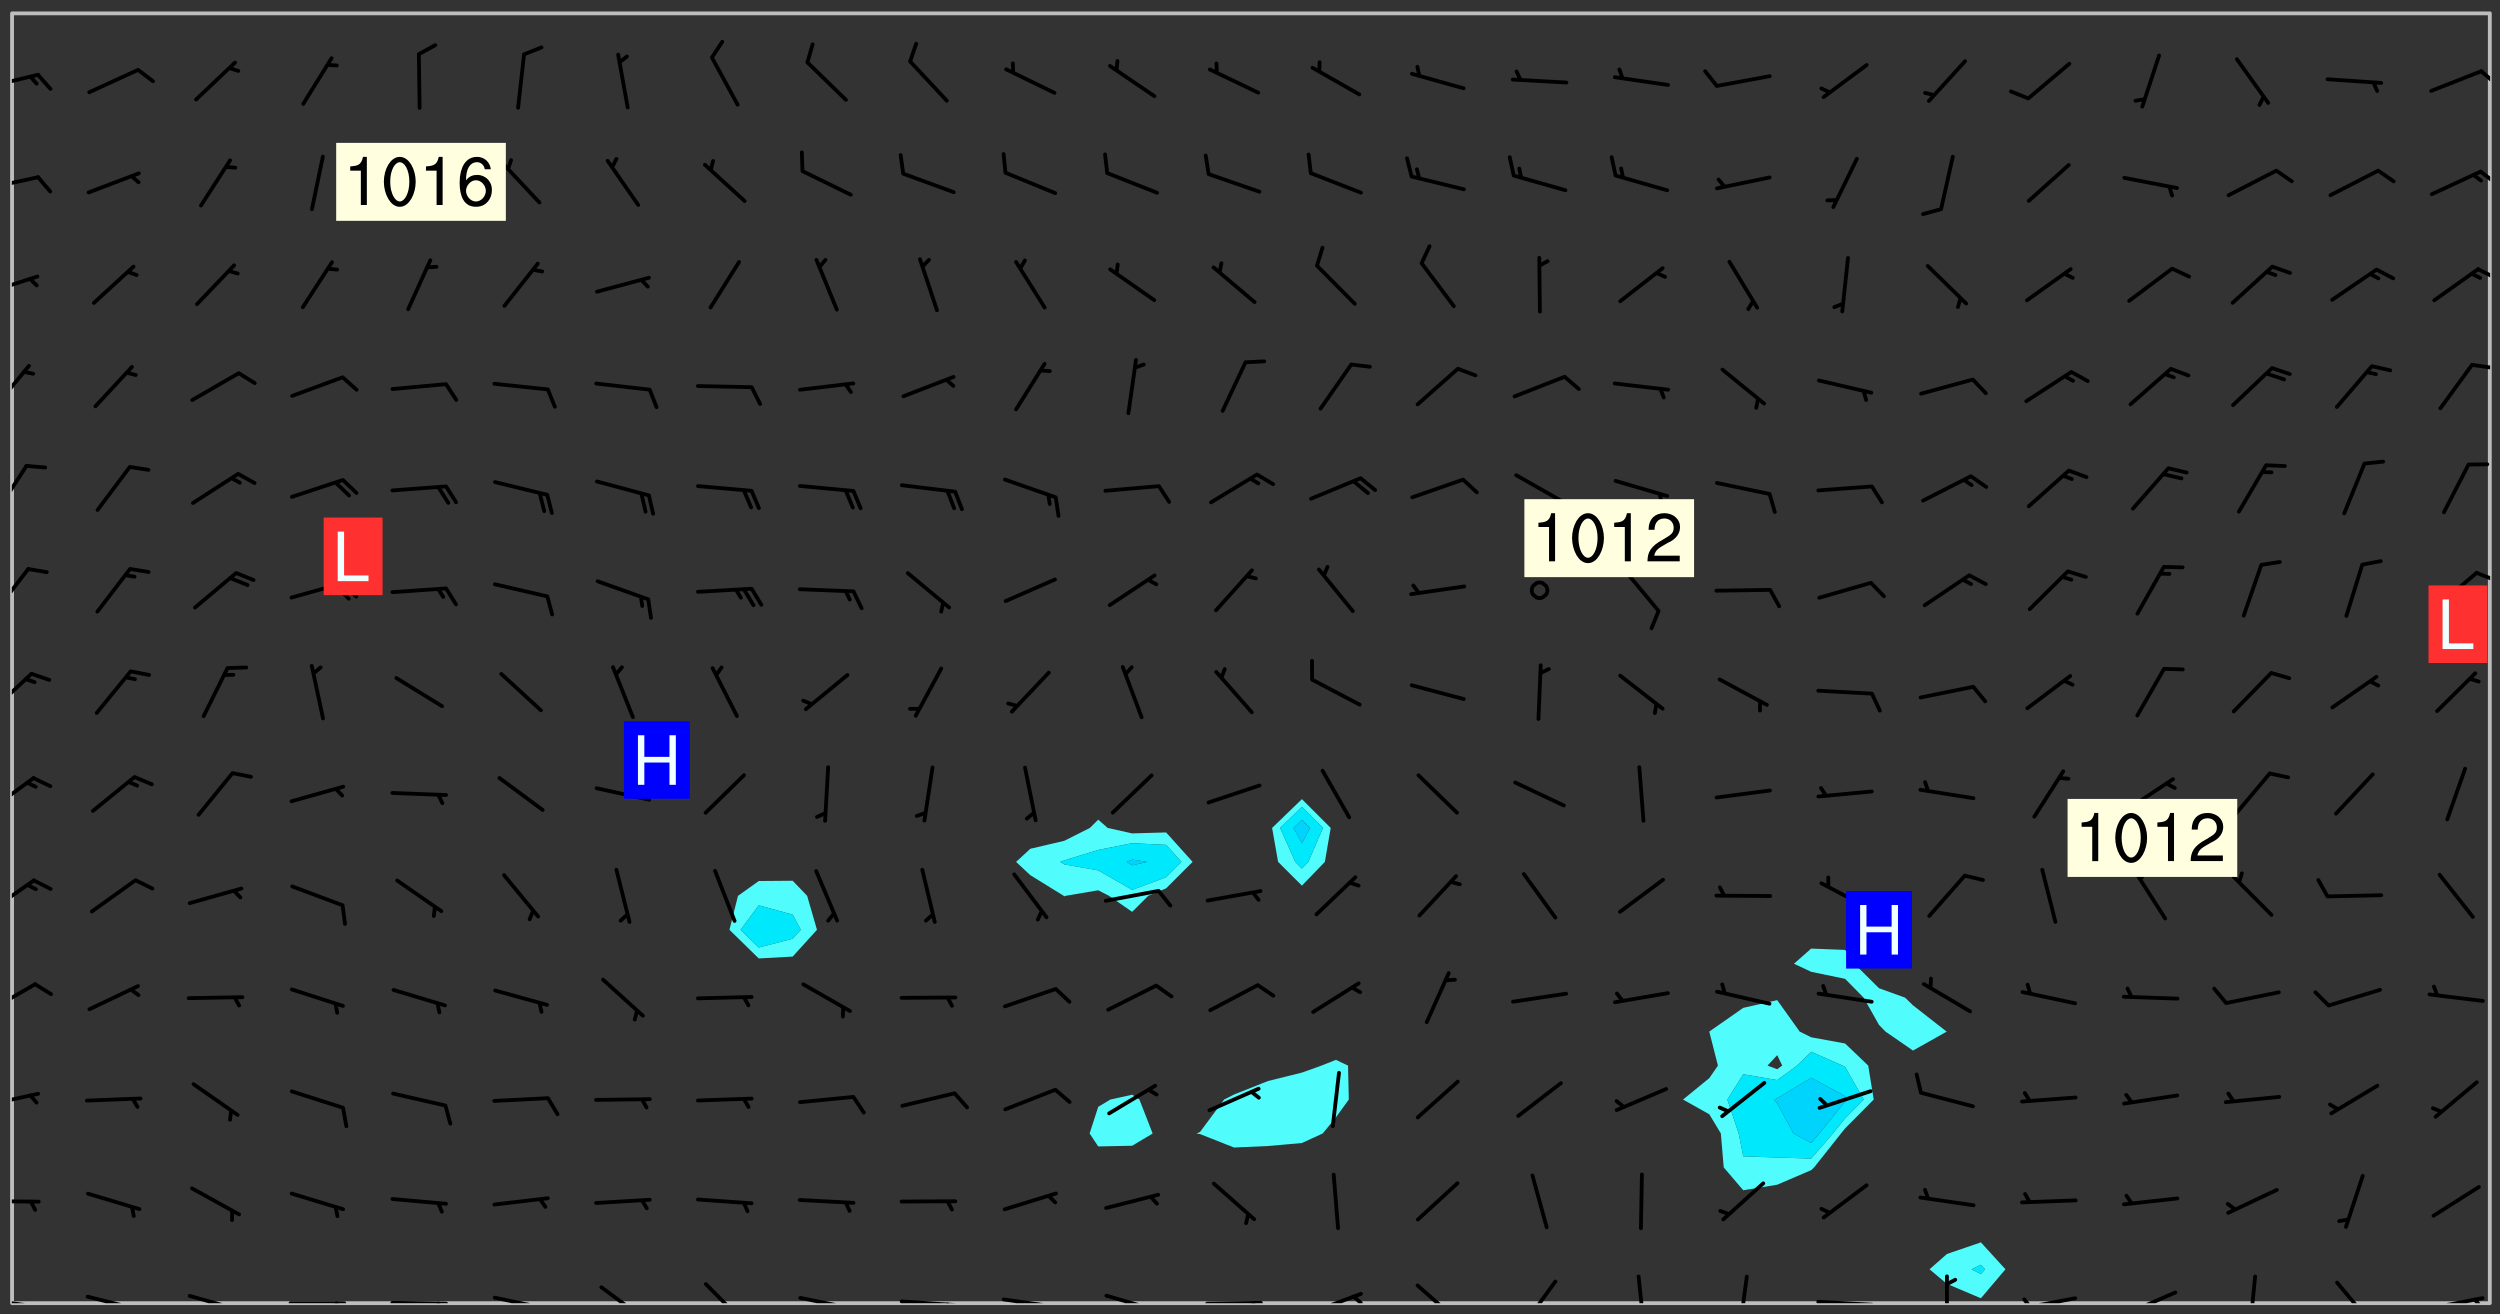 <svg xmlns="http://www.w3.org/2000/svg" role="img" xmlns:xlink="http://www.w3.org/1999/xlink" viewBox="142.45 309.95 326.84 171.84"><rect x="142.45" y="309.95" width="326.84" height="171.84" fill="#333333" stroke="none"/><defs><clipPath id="a"><path d="M144 311.672h1v168.656h-1zm0 0"/></clipPath><clipPath id="b"><path d="M144 311.672h324v168.656H144zm0 0"/></clipPath><clipPath id="c"><path d="M467 311.672h1v168.656h-1zm0 0"/></clipPath><clipPath id="d"><path d="M144 479h4v1.328h-4zm0 0"/></clipPath><clipPath id="e"><path d="M146 480h2v.328h-2zm0 0"/></clipPath><clipPath id="f"><path d="M153 479h8v1.328h-8zm0 0"/></clipPath><clipPath id="g"><path d="M159 480h2v.328h-2zm0 0"/></clipPath><clipPath id="h"><path d="M167 479h8v1.328h-8zm0 0"/></clipPath><clipPath id="i"><path d="M172 480h2v.328h-2zm0 0"/></clipPath><clipPath id="j"><path d="M180 480h8v.328h-8zm0 0"/></clipPath><clipPath id="k"><path d="M186 480h2v.328h-2zm0 0"/></clipPath><clipPath id="l"><path d="M193 480h9v.328h-9zm0 0"/></clipPath><clipPath id="m"><path d="M199 480h2v.328h-2zm0 0"/></clipPath><clipPath id="n"><path d="M206 479h9v1.328h-9zm0 0"/></clipPath><clipPath id="o"><path d="M212 480h2v.328h-2zm0 0"/></clipPath><clipPath id="p"><path d="M220 477h7v3.328h-7zm0 0"/></clipPath><clipPath id="q"><path d="M234 477h6v3.328h-6zm0 0"/></clipPath><clipPath id="r"><path d="M246 479h9v1.328h-9zm0 0"/></clipPath><clipPath id="s"><path d="M252 480h2v.328h-2zm0 0"/></clipPath><clipPath id="t"><path d="M260 479h8v1.328h-8zm0 0"/></clipPath><clipPath id="u"><path d="M266 480h2v.328h-2zm0 0"/></clipPath><clipPath id="v"><path d="M273 479h8v1.328h-8zm0 0"/></clipPath><clipPath id="w"><path d="M279 480h2v.328h-2zm0 0"/></clipPath><clipPath id="x"><path d="M286 479h9v1.328h-9zm0 0"/></clipPath><clipPath id="y"><path d="M292 480h2v.328h-2zm0 0"/></clipPath><clipPath id="z"><path d="M300 480h8v.328h-8zm0 0"/></clipPath><clipPath id="A"><path d="M306 480h2v.328h-2zm0 0"/></clipPath><clipPath id="B"><path d="M313 478h8v2.328h-8zm0 0"/></clipPath><clipPath id="C"><path d="M319 479h2v1.328h-2zm0 0"/></clipPath><clipPath id="D"><path d="M327 477h7v3.328h-7zm0 0"/></clipPath><clipPath id="E"><path d="M341 477h6v3.328h-6zm0 0"/></clipPath><clipPath id="F"><path d="M356 476h2v4.328h-2zm0 0"/></clipPath><clipPath id="G"><path d="M369 476h3v4.328h-3zm0 0"/></clipPath><clipPath id="H"><path d="M379 479h9v1.328h-9zm0 0"/></clipPath><clipPath id="I"><path d="M396 476h2v4.328h-2zm0 0"/></clipPath><clipPath id="J"><path d="M406 479h9v1.328h-9zm0 0"/></clipPath><clipPath id="K"><path d="M406 479h3v1.328h-3zm0 0"/></clipPath><clipPath id="L"><path d="M420 478h8v2.328h-8zm0 0"/></clipPath><clipPath id="M"><path d="M436 476h2v4.328h-2zm0 0"/></clipPath><clipPath id="N"><path d="M447 477h6v3.328h-6zm0 0"/></clipPath><clipPath id="O"><path d="M459 479h9v1.328h-9zm0 0"/></clipPath><clipPath id="P"><path d="M465 479h3v1.328h-3zm0 0"/></clipPath><clipPath id="Q"><path d="M144 466h4v2h-4zm0 0"/></clipPath><clipPath id="R"><path d="M144 452h4v3h-4zm0 0"/></clipPath><clipPath id="S"><path d="M144 438h4v5h-4zm0 0"/></clipPath><clipPath id="T"><path d="M144 424h4v6h-4zm0 0"/></clipPath><clipPath id="U"><path d="M144 411h4v6h-4zm0 0"/></clipPath><clipPath id="V"><path d="M144 397h3v7h-3zm0 0"/></clipPath><clipPath id="W"><path d="M144 384h3v7h-3zm0 0"/></clipPath><clipPath id="X"><path d="M465 384h3v2h-3zm0 0"/></clipPath><clipPath id="Y"><path d="M144 370h3v8h-3zm0 0"/></clipPath><clipPath id="Z"><path d="M144 357h3v7h-3zm0 0"/></clipPath><clipPath id="aa"><path d="M465 357h3v2h-3zm0 0"/></clipPath><clipPath id="ab"><path d="M144 345h4v4h-4zm0 0"/></clipPath><clipPath id="ac"><path d="M466 344h2v3h-2zm0 0"/></clipPath><clipPath id="ad"><path d="M144 332h4v3h-4zm0 0"/></clipPath><clipPath id="ae"><path d="M466 332h2v3h-2zm0 0"/></clipPath><clipPath id="af"><path d="M144 319h4v3h-4zm0 0"/></clipPath><clipPath id="ag"><path d="M466 319h2v3h-2zm0 0"/></clipPath><g id="ah" clip-path="url(#clip1)"><path fill="#fff" fill-opacity="0" fill-rule="evenodd" d="M0 0h1000v1000H0zm0 0"/><path fill="#d3d3d3" fill-opacity="0" fill-rule="evenodd" d="M162.152 355.867l-.234.293.059.234.117.172.176.234.293.348.113.059.117-.172.059-.234.176-.176.465-.176h.699l.234.293.289.816.059.176.176.23.352.234.699.699.172.176.234.348.234.41.289.582.41.465.23.234.234.176.117.23.176.293.172 1.164v.234l.059.289.059.117.117.117.348.41.117.172.176.176.176.234.117.172.172.352.059.234.234.406.234-.059-.176.176-.059.93h-.582l-.234-.113-.348.113-.117.117-.059.293-.059.176-.117.172-.465.293-.059.234-.059.113v.645l.059.172v.41l.059.059v.406l.059.406.117.176.059.059.23.641-.059.293v.699l-.059.582v.234l-.059.23-.055.352v1.922l.055.117h.426l-.367.117-.023.352.891 1.168 1.742.539 1.34.359v.539l.09.809.535.715 1.52.27.891-.086.09 1.164.535.18 1.16-.18 2.055-.984 1.16-.363 1.879-.176 1.695-.18-.18.719-1.516.086-1.25.09-.805.27-1.074.809.27.719.535.898-.18.625-.266.809.266 1.078.625.898.805.18 1.25-.18-.266.723.098.504.055.293v.172l.059.293v.406l.176.117.352.117h.406l.293-.176.113-.117.059-.117.117-.23.059-.176.352-.465.23-.176.176-.059.176.059.059.176.117.988.055.469.059.172.117.234.176.059.816.059h.289l.117.234.059.406.059.352v1.105l.117.293.117.348.289.699.176.352.582.754.352.176.172.059.469.234.641.465.348.234.293.176.293.055.23.062.816.348.293.176.113.172.352.352.117.176.523.641v.289l.059.352v.348l.059.352.059.289.117.059.172.059h.176l.582.234.176.117.176.289.176.234.113.234.293.23.117.117v.41l.059.055.289.234.234.117.059.117.117.172.059.117.23.234.059.176.234.059.117.059-.117.113-.059.117v.117l-.117.293-.117.289v.582l.176.117.117.059.059.117.117.117.113.059.176.348.059.352.059.406v.176l-.059.176-.117.699v.172l.117.176.293.293h.406l.176.117.117.172.117.293v.234h-.527l-.23-.234h-.234l-.176.059-.059.699.059.348.117.176.176.41.117.23.289.469.176.055h.523l.234.059.758.641.059.293v.234l.059.059.23.348v.352l-.117.172v.293l.293.289.293.176.172.059.293.176.293.117.582.406.289.234.293.176.219.16.016.012.23.176.641.523.176.234.117.176.176.176.113.172v.641l.117.176.469.117.582.117.234.059.23.113.293.117.113.059.586.352.289.172.176.062.176.055.176.059.699.352.289.176.234.055.289.176.234.117.641.406.293.117.172.059.234.059.41.059.23.059.234.117.059.172-.41.176.469.059.059.293.113.234.176.055.234.059.176.059.406.117.641.234.117.172.059.234v.176l-.059.117-.059.406.234.234.117.059.348.117.641.23.176.117.289.117.176.176.234.465.582 1.105.176.176.348.176.176.117.352.117 1.047.523.234.059.465.113.293.059.465.176.758.582.234.234.348.465.176.176.289.234.816.699.293.176.289.289.293.176.293.289.695.641.176.176.293.234.289.234.469.289.641.582.348.234.234.293.348.348.352.465.934.992.348.406.117.176.234.059.113.117.645.176.23.113.234.059.293.176.23.117.934.699.406.406.234.176.406.176.234.117.816.348.348.234.234.117.293.289.23.117.758.352.352.172.23.059.293.117.234.059.871.176h.816l.469.23.172.059.875.699.465.117.293.059.176.059.23.059.469.059.348.059.352.059.406.059h.293l.172.059v.23l.176.176h.293l.348.059.352.059.699.117h.641l.465-.234.293-.176.172-.117.41-.172.289-.176.934-.465.469-.293.523-.293.465-.172.465-.176 1.051-.465.289-.117.41-.117.289-.117.527-.176 1.516-.699.582-.348.289-.059.293-.059.348-.117.875-.23.352-.117h.113l.234-.059.875-.234.234-.059h.812l.352-.059.816-.117.172-.059.352-.055.293-.059.23-.059.816-.176.176-.059h.348l.234-.059.465-.117.758-.172.234-.059h.348l.41-.117.289-.059 1.285-.059h.289l.41-.059.23-.059h.176l.875-.117h.406l.41-.117h.348l.352-.113.871-.059h1.75l1.047.289.41.117.289.117.352.117.289.117 1.051.172.289.059h.293l.293.059.172.059.41.059.172.059.117.059h.117l.117.059.352.059h.113l.41.066 1.922.395 1.926.395 1.52.449 1.695.719 2.145.805 1.605-.719 1.43-.805 1.16-1.078 1.25-.449 3.035-.719 1.875-.359 2.145-1.348 2.234-1.254 2.5-1.258 1.695-.449 1.785-.18 1.16-.27.625.539 1.34-.27.715-.988.984-1.344.445-.18.805-.359 1.875-.539 1.785-.449 1.25-.27 1.16-.09 1.699-.09 1.961-.27 1.25-.09h.539l.625-.09h.891l2.145-.18 2.41-.18 2.59-.09 1.695.18 1.609.09 1.43.359 1.16.719 1.875.988 1.16 1.527.266.715.629.09.355.898.535.539.535 1.527 1.074.359h.535l-.805.535.09 1.707.715 2.695.891.805.895.988.715 1.258 1.785.539 1.52-.18.355 1.344 1.609-.805.98-.539.27.27.316-.215.219-.145.801.449.449-.359h.355l.535-.27.539-.719.535-.27.625-.988 1.16.449.84.371 1.395.617 1.695-.18h1.605l1.785.09.18-1.707.535-1.344.805.27.492.848.402.406-.09.539v.359l.715.449.711-.27h1.43l.359.988.445 1.258.715 1.344 1.25.629 1.695.629.715-.18.18-.539.98-.09.449.359.086 1.258-.266.629-.535.18v.539l.715.984.266.539.984.988.801 1.078-.266.359-.09.898-.625 2.332-.355 2.066-.09 1.793-.18.719-.09.539v1.438l-.98 1.883-.359 1.707-.535.898-.805 1.168-.266.539 2.055 1.254.086.359-.355.539-.09-.18v.809l.09 1.438-.445.715-1.074.094-.266.715.535.898.805.719 1.16.809 1.34.27.445.359-.355.449-1.789-.09-1.25-.449-.715-.719-.625-.09-.176 3.59-.188 1.309h89.359V311.703h-55.27v49.082l.762.125 3.289.543 2.023 2.836v2.754l2.352.332 2.348.332h4.051l-1.379 4.16-2.023.707-2.023.703-.543.344-2.594 1.617-.188.117-2.023-2.078-.73-2.742-2.672-2.078-1.375-3.5-.066-.082-1.957-2.672 2.75-1.418v-49.082H294.422v91.414l.117.031.133.012.074.074.105.047.09.059.086.059.09.059.297.297.059.09.031.117.027.117.016.137-.031.117-.059.09-.059.086-.043.105-.047.102-.027.121v.145l.176.27.148.148.074.086.074.074.043.105.062.09.059.086.043.105.059.09.047.102.043.105.059.086.117.18.074.074.062.086.059.09.043.105.059.09.059.086.062.09.059.09.043.102.117.18.074.074.059.086.074.074.09.059.105.047h.148l.133-.016.133.016.102-.047.074-.074.047-.102-.016-.133v-.148l-.047-.105-.027-.117-.047-.102-.027-.121-.043-.102-.062-.09-.043-.102-.043-.105-.031-.117-.016-.133-.012-.137.086-.059.059-.086.121-.031.043.105.016.133v.117l.059.102.059.09.09.059.148.148.059.09.043.105-.012.102.086.059.105.047.086.059.09.059.074.074-.117.027-.105.047-.086.059-.074.074-.059.09-.062.086-.027.121-.047.102-.043.105-.031.117-.012.133-.016.133v.148l.027.117.047.105.043.102.059.09.074.074.09.059.074.074.09.059.059.09.043.105.047.102.117.031.133.016h.148l.117-.031.105.043.043.105.047.102.027.121L299.5 410l.027.117.031.121.027.117.105.043.102.047.133-.016.148.148.062.086.074.074.07.074.09.062.105.043.102.043.117.031.137.016.117-.031.074-.074.027-.117-.012-.133-.031-.121-.027-.117.043-.105h.117l.09.062.117.027h.148l.133.016h.148l.133.016.133-.016h.148l.133-.016.133-.012.137.012.117-.027.133-.016.191-.059-.059.176-.016.133-.027.121-.016.133-.059.086-.133.016-.105.047-.105.043-.117.031-.117.027-.266.031h-.148l-.133.016-.074.074.059.086.148.148.117.18.074.07.09.062.09.059.086.059.09.059.102.043.105.062.105.043.086.059.105.047.102.043.18.117.059.09-.043.102-.047.105.016.133.223.223.059.09.043.102.031.121.043.102.016.133.031.117.012.137.031.117.148.148.102.043.105.043.117.031.133.016.137.016h.117l.117-.031.09-.059.043-.105.047-.102.043-.105.031-.117.012-.133v-.148l-.012-.133-.016-.133-.031-.117-.043-.105-.047-.105-.043-.102-.043-.105-.016-.133.016-.133.027-.117.031-.117.027-.121.047-.102.09-.059.086-.062.074-.074.09-.059.223-.223.059-.086.074-.074.117-.18.059-.086v-.148l-.074-.074-.102-.047-.105-.043-.102-.043-.059-.09-.047-.105-.027-.117.09-.059.117-.031.102-.043.18-.117.148-.148.012-.133-.012-.105-.09-.059-.133.016h-.148l-.133.016-.133-.016-.121-.031-.086-.059-.074-.074-.059-.09-.062-.086-.117-.18-.059-.086.031-.121.086-.059.121-.031.059-.086v-.121l-.031-.117-.059-.09-.059-.086-.047-.105-.027-.117-.016-.133.059-.09.074-.074.09-.059.117-.18.074-.074.059-.086.148-.148.121-.031.133-.016.133.016.074.074.043.105.016.133-.031.117-.117.031-.133.012-.148.148-.043.105-.047.102-.027.121-.031.117v.148l.031.117.043.105.059.09.074.07.074.074.117.031.121.027.117-.027.133-.016h.117l.09.059.074.074.047.105.059.086.102.047.133.016.105.043.086.059-.012.105-.074.074-.18.117-.059.09-.09.059-.07.074-.074.074-.062.09-.027.117-.016.133.016.133-.016.133v.148l.016.133.027.117.031.121.074.074.09.059.086.059.09.059.117.031v.086l-.102.047-.09.059-.266.031-.117.027h-.148l-.105.043-.102.047-.059.09-.062.234-.012.133-.031.121-.016.133v.293l-.012.133.012.137.016.133.133.016.133.012.121.031.086.059.074.074.047.105.043.102.016.133v.445l-.016.133v.445l.031.266.027.117.016.133.031.117.086.211.031.266v.148l-.031.117-.027.117-.031.121-.027.117-.031.117-.031.121-.012.133-.016.133.09.059.117-.031.102.016.047.105-.031.266v.441l-.043.105-.047.105-.043.102-.043.105-.059.086-.031.121-.043.117-.031.117-.016.133.016.133.059.09.105.047.086.059.059.086-.012.137-.031.117-.043.102v.445l-.016.133v.148l-.031.117-.043.105-.027.117-.047.105-.043.102-.031.121-.027.117-.031.133-.031.117-.027.117-.043.105-.031.117-.031.121-.012.133-.016.133v.297l.027.117v.148l.047.398.027.117.059.09.121.031h.148l.133-.016.059.09v.117l-.059.09-.09.059-.102.043-.105.047-.09.059-.086.059-.137.016-.117-.031-.133-.016-.102.047-.062.086-.012.137-.016.133-.031.117-.027.117-.016.133-.031.121v.297l.016.133.031.117v.148l.012.133v.148l-.027.117-.047.102-.027.121-.031.117-.059.09-.074.074-.102.043-.105.047-.117.027-.121.031-.102-.047.059-.086.105-.047.027-.117.031-.117.027-.121.031-.117v-.148l.016-.133-.031-.117-.043-.105-.105.016-.074.074-.102.043-.09.062-.074.074-.043.102-.016.133-.031.117L304.25 426l-.031.117-.027.117-.031.121-.027.117-.031.117-.043.105-.09.059h-.09l-.117-.031-.031-.086.016-.137-.031-.117v-.148l-.012-.133v-.148l-.062-.234-.027-.121-.043-.102-.047-.105-.059-.086-.059-.09-.043-.105-.062-.086-.148-.148-.07-.074-.105-.047-.105-.043-.102-.043-.297-.297-.09-.074-.086-.059-.105-.043-.09-.062-.086-.059-.105-.043-.09-.059-.086-.062-.074-.07-.105-.047-.086-.059-.105-.043-.09-.062-.102-.043-.105-.043-.086-.059-.105-.047-.105-.043-.102-.047-.09-.059-.102-.043-.105-.043-.09-.062-.117-.027-.133-.016-.133.016H299.75l-.133.016-.117-.031-.09-.059-.074-.074-.09-.059-.102-.047h-.148l-.121-.027-.102-.043-.074-.074-.117-.18-.09-.059-.102-.043-.09-.062-.105-.043-.09-.059-.086-.059-.105-.047-.059-.086-.059-.09-.043-.105-.047-.102-.074-.074-.086-.059-.074-.074-.09-.059-.223-.223-.043-.105-.031-.266.105-.043h.145l.105.043.074.074.09.059.086.059.105.047.09.059.148.148.07.074.148.148.062.086.074.074.086.059.074.074.09.062.09.059.086.059.27.176.102.047.105.043.102.043.047-.074.059-.086.074-.074.07-.074.105.043.074.074.059.09.043.102.047.105.043.105.121.027.117-.027.074-.09.043-.105.059-.09.074-.074.105-.043.117-.027.133.012.09.059.148.148.059.09.043.105.047.102.043.105.043.102.105.047.105.043.133.016.086-.059.059-.09.074-.074.105-.043.117.027.105.047.102.043.105.043.102.047.18.117v.117l-.016.133.016.133.016.137.059.086.102.047.121.027.117.031h.148l.117-.031.059-.09.18-.117.059-.09.074-.074.059-.086.117-.18.18-.117.117.031.09.059.043.074-.016.133v.117l.09.059h.148l.133-.016.133-.012.266-.031.105-.043.117-.031.121-.027.074-.074.07-.074.062-.09-.016-.105-.047-.102-.102-.043-.105-.016-.117.027-.266.031h-.148l-.074-.074-.09-.059-.117-.031-.117-.027-.133-.016h-.148l-.133.016h-.297l-.105-.047-.148-.148-.043-.102-.059-.09.223-.223.086-.059.105-.043.117-.031.133-.016.133.016.137.016.102.043.133-.012.09-.062.102-.043.062-.09-.047-.102-.09-.059-.117-.031-.102-.043-.059-.09-.062-.09v-.117l.016-.133.105-.047.074-.07v-.121l-.09-.059-.031-.117.09-.059.074-.074.043-.105.059-.09.047-.102.016-.133v-.148l-.047-.105-.043-.102-.09-.059-.133-.016-.102-.043-.137-.016-.117-.031h-.445l-.133-.016-.133-.012-.133-.016-.117-.031h-.148l-.133-.016-.133-.012-.266-.031-.121-.043-.086-.059-.074-.074v-.148l.012-.133.105-.047.102-.043.133-.016h.152l.133-.016h.293l.121.031.102.043.09.059.234.062.121-.047.09-.059.102-.043.133-.016.105.043.102.047.133.012.121-.027h.145l.121-.031.117-.027.105-.047.074-.074.086-.059.148-.148.059-.086.047-.105.027-.117.016-.105-.102-.043-.09-.059-.117-.031-.105-.043-.09-.062-.074-.086-.074-.074-.102-.043-.105-.047-.102-.043-.059-.09-.047-.102-.086-.211-.062-.086-.059-.09-.074-.074-.086-.059h-.27l-.117.031-.09.059-.102.043-.133.016-.105-.016-.027-.117-.062-.09-.117-.031-.102-.043-.148-.148-.031-.117-.016-.105.074-.074.18-.117.117-.027.117-.031.137.016.102.043.105.043.102.047.105.043.117.031.133.016.117.027.133.016.105-.016.09-.059-.074-.074-.105-.043-.074-.074-.074-.09-.148-.148-.086-.059-.09-.059-.074-.074-.09-.059-.102-.047-.121-.027-.102-.047-.105-.043-.117-.031-.102-.043-.121-.031h-.148l-.117.031-.105.043-.086.062-.18.117-.086.059-.09.059-.105.047-.086.059-.105.043-.102.043-.105.047-.074.074-.059.09-.059.086-.047.105-.059.086-.074.074-.133-.012-.117-.031h-.117l-.074.074-.09.059-.074.074-.09.059-.086.059-.105.047-.102.043-.137.016-.102-.043-.148-.148-.105-.047h-.086l-.105.047-.102.043-.121.031-.117-.031-.074-.074v-.117l.031-.121.074-.07.059-.09.074-.074.117-.031.105-.043h.293l.133-.016.137-.016.102-.043.09-.059.102-.047.09-.059.133-.012.09.059.133.012.09-.059.086-.059.105-.043.09-.059.086-.062.09-.059.148-.148.059-.086.059-.09.105-.043.133-.016.117.027.121.031.059-.059.059-.09.031-.266.027-.117.105.012.133.016.102-.043.09-.059.059-.09.074-.074.059-.09.047-.102.012-.133-.012-.133-.047-.105-.148-.148-.059-.09-.059-.086-.043-.105v-.445l.016-.133v-.148l.012-.133-.059-.059-.09.059-.102-.043-.18-.117-.086-.059-.062-.09-.059-.09-.074-.074-.086-.059-.121.031-.102.012-.105.047-.086.059-.105.043-.148.148-.09.059-.086.059-.09.062-.105.043-.133.016v-.121l.105-.043.117-.031.074-.07.043-.105v-.148l-.027-.117-.148-.148-.133-.016h-.148l-.117.031-.105.043-.102.043-.09.062-.117.027-.074-.074.012-.133-.043-.102-.043-.105-.09-.059-.117.027-.121.031-.117.031-.102.043-.121.031-.102.043-.105.043-.09.059-.102.016v-.117l.016-.133-.059-.09-.074.043-.148.148-.059.09-.074.074-.047.105-.043.102-.074.074-.059.09-.074.074-.059.086-.074.074-.09.062-.074.07-.074.074-.102.016-.133.016-.105-.043v-.121l.148-.148.043-.102.059-.09.047-.102.043-.105.059-.09.031-.117.043-.102.031-.121.027-.117.047-.105.043-.102.043-.105.074-.07.09-.062.09-.059.102-.043h.297l.266-.031.105-.043-.074-.074-.117-.031-.105-.043-.09-.059-.102-.047-.09-.059-.102-.043-.105-.043-.09-.062-.086-.059-.105-.043-.102-.043-.121-.031-.117-.031-.102-.043L297.5 410.25l-.102-.043-.09-.059-.043-.105-.016-.133.102-.043.133-.016.137.016.133-.016.102-.043.059-.09.016-.105-.09-.059-.074-.074-.102-.043-.09-.059-.148-.148-.043-.105-.016-.133v-.293l-.059-.09-.09-.059-.074-.074-.043-.105-.031-.117-.059-.09-.074-.074-.117-.027-.074-.074-.09-.059-.09-.062-.086-.059-.074-.074-.059-.086-.047-.105-.086-.059-.148-.148-.195-.059-.133.016-.102.043-.074.074-.047.102-.043.105-.059.09-.059.086-.297.297-.09.059h-.086l-.062-.086-.043-.105.031-.117.059-.09.027-.117-.012-.133-.09-.062-.105.047-.117.027-.117.031-.27.176-.102.047-.117.027-.105.047-.09.059-.102.043-.059-.086-.047-.105.016-.133.047-.105.07-.074.074-.07.059-.09v-.148l-.043-.105h-.238l-.102.047-.031.117-.027.117-.031.121-.074.043-.133.016-.074-.047-.043-.102-.043-.105-.047-.102-.043-.105-.121.031-.102.043-.133.016-.117.031-.105.043-.09.059-.102.047-.121.027-.133.016-.102-.043-.059-.09-.047-.105-.043-.102-.043-.105v-.117l.059-.09.086-.059.18-.117.102-.047.105-.043.105-.059.102-.043.09-.062.102-.043.105-.059.102-.047.09-.059.105-.043.102-.043.09-.062.102-.043.137-.016.117.031.102.043.121.031.102.043.105.047.102.043.105.043.102.047.105.043.102.043.105.047.086.059.105.043.117.031.105.043.102.047.09.059.105.043.102.043.105.047.117.027.102.047.121.027h.148l.086-.059.016-.102.059-.09-.027-.117-.074-.074-.117-.18-.074-.074-.09-.074-.18-.117-.086-.059-.105-.043-.102-.047-.27-.176-.059-.09-.074-.074-.059-.09-.043-.102-.031-.117-.016-.137v-.562l-.012-.133-.016-.133-.031-.117-.016-.133-.012-.133-.031-.121-.223-.223-.059-.086-.016-.105.031-.117.133-.016v-91.414H172.992v1.453l-.059.234-.352 1.051-.172.523-.117.348-.176.41-.117.172-.234.293-.23.059h-.352l-.117.059-.23.406v.293l.117.176.23.23.117.234.641.758.293.465.176.234.23.352.234.348.641.816.176.465.172.41.117.695.176.469.117 1.398.059.465v.875l.117 1.047v4.781l-.059.465-.352 1.281-.176.523-.113.41-.352.93L172.934 336l-.234.582-.117.176-.172.348-.176.406-.352.816-.059.293-.113.293-.117.289-.059.176-.117.875-.059.406-.059.117-.059.176-.059.172-.23.527-.117.172v.234l-.117.234-.059.172-.176.586v.289l-.059.176v.293l-.059.113-.059.527v.172l-.055.234v2.621l-.176.816-.117.176-.176.234-.117.172-.113.234-.586.934-.23.289-.293.465-.176.234-.289.352-.352.699-.113.23-.176.41-.176.23-.406.527-.816.699-.293.172-.289.234-.176.117-.176.176-.523.406-.527.176-.172.176-.234.055-.641.176h-.758m12.211 31.023l-1.074.449.359.895 1.25-.715.445-.539-.98-.09"/><path fill="#d3d3d3" fill-opacity="0" fill-rule="evenodd" d="M201.508 416.598h-.895l.449.629.98.359.805-.09.445-.988-.176.09-.715-.355-.895.355m154.621 59.07l-.059-.523v-.293l.113-.293.059-.23.469-.469h.113l.117-.113.117-.059h.176l.234-.059h.348l.234.059.117.059.23.172.059.176.117.582v.293l-.117.176-.172.289-.176.176-.527.523-.23.234-.117.059h-.176l-.117-.059-.406-.293-.176-.117-.117-.059-.059-.113-.055-.117m6.641-10.957l-.059-.172v-1.109l.059-.172.176-.059.172-.059h.176l.234-.059.117.059.059.699-.059.172-.117.176-.117.059-.234.523-.113.059h-.234l-.059-.117m9.613-14.391l-.117-.176v-.699l.293-.875.117-.172.176-.352.113-.23.117-.293.352-.758.117-.23.172-.234h.176l.117-.059h.641l.117.059.234.234.172.113.352.293.117.117.113.176v.113l.117.059.117.117v.699l-.059.176v.23l-.059.176-.348 1.051-.117.23-.117.234-.117.059-.23.234-.641.289h-.875l-.41-.117-.641-.465"/><path fill="none" stroke="#bebebe" stroke-linecap="round" stroke-linejoin="round" stroke-miterlimit="10" stroke-width=".5" d="M467.957 311.695H144.027v168.625h323.93v-168.625"/><g clip-path="url(#a)"><path fill="#fff" fill-opacity="0" fill-rule="evenodd" d="M144 475.891v4.438h.004H144V311.672h.004H144v164.219"/></g><g clip-path="url(#b)"><path fill="#fff" fill-opacity="0" fill-rule="evenodd" d="M144.004 480.328V311.672h102.078v113.426l-4.438.035-2.715 1.938-1.113 4.438 3.828 3.746 4.438-.242 3.176-3.504-1.285-4.438-1.891-1.973V311.672h39.945v105.438l-1.094 1.082-3.344 1.684-4.438 1.039-1.863 1.715 1.863 1.742 4.367 2.699.07.066.156-.066 4.281-.727 1.414.727 3.023 2.094v23.902l-2.855.633-1.582.953-1.125 3.484 1.125 1.691 4.438-.09 2.68-1.602-1.73-4.438-.949-.633v-23.902l2.098-2.094 2.34-.977 3.465-3.465-3.465-3.848-4.438.125-3.199-.715-1.238-1.082v-105.438h26.629v102.754l-3.898 3.766.785 4.438 3.113 3.105 3-3.105.766-4.438-3.766-3.766v-102.754h4.441v136.84l-1.887.75-2.555.914-4.438 1.102-4.438 1.762-1.297.66-3.141 4.23-.461.207.461.078 4.438 1.758 4.438-.199 4.438-.391 2.715-1.246 1.727-2.105 1.688-2.332-.102-4.438-1.586-.75V311.672h57.695v129.031l-4.438 1.012-4.438 3.098-.016.008.016.02 1.129 4.422-1.129 1.637-3.438 2.801 3.438 1.93 1.508 2.508.375 4.438 2.555 2.988 4.438-.723 4.441-1.906.383-.359 3.52-4.438.535-.664 3.738-3.773-.719-4.438-3.02-2.887-4.438-.812-1.5-.742-2.941-4.117V311.672h4.441v122.293l-2.25 1.98 2.25 1.055 4.438.918 2.43 2.465 2.008 3.562.852.875 3.586 2.477 4.402-2.477-4.402-3.438-1.027-1-3.41-1.234-3.23-3.203-1.207-1.809-4.438-.172V311.672h22.191v160.699l-4.441 1.52-2.273 2 2.273 1.906 4.441 1.883 3.211-3.789-3.211-3.52V311.672h66.57v168.656H144.004"/></g><path fill="#50fcfc" fill-rule="evenodd" d="M241.645 435.254l-3.828-3.746 1.113-4.438 2.715-1.938v3.176l-2.375 3.199 2.375 2.32 4.438-1.156 1.055-1.164-1.055-1.977-4.438-1.223v-3.176l4.438-.035 1.891 1.973 1.285 4.438-3.176 3.504-4.438.242"/><path fill="#00e8fc" fill-rule="evenodd" d="M241.645 433.828l-2.375-2.32 2.375-3.199 4.438 1.223 1.055 1.977-1.055 1.164-4.438 1.156"/><path fill="#50fcfc" fill-rule="evenodd" d="M277.152 424.371l-1.863-1.742 1.863-1.715 4.438-1.039 3.344-1.684 1.094-1.082 1.238 1.082 3.199.715v1.281l-4.438.879-4.438 1.363-.527.199.527.328 4.438.785 4.438 2.551 4.438-1.66 2.004-2.004-2.004-2.223-4.438-.219v-1.281l4.438-.125 3.465 3.848-3.465 3.465-2.34.977-2.098 2.094-3.023-2.094-1.414-.727-4.281.727-.156.066-.07-.066-4.367-2.699"/><path fill="#00e8fc" fill-rule="evenodd" d="M281.59 422.957l-.527-.328.527-.199 4.438-1.363 4.438-.879v2.141l-.707.301.707.453 1.969-.453-1.969-.301v-2.141l4.438.219 2.004 2.223-2.004 2.004-4.438 1.66-4.438-2.551-4.438-.785"/><path fill="#50fcfc" fill-rule="evenodd" d="M286.027 459.828l-1.125-1.691 1.125-3.484 1.582-.953 2.855-.633.949.633 1.73 4.438-2.68 1.602-4.438.09"/><path fill="#00d4fc" fill-rule="evenodd" d="M290.465 423.082l-.707-.453.707-.301 1.969.301-1.969.453"/><path fill="#50fcfc" fill-rule="evenodd" d="M299.344 458.215l-.461-.078.461-.207 3.141-4.23 1.297-.66 4.438-1.762 4.438-1.102 2.555-.914 1.887-.75 1.586.75.102 4.438-1.688 2.332-1.727 2.105-2.715 1.246-4.438.391-4.438.199-4.438-1.758m10.199-35.586l-.785-4.438 3.898-3.766v1.012l-2.852 2.754 1.984 4.438.867.867.836-.867 1.918-4.438-2.754-2.754v-1.012l3.766 3.766-.766 4.438-3 3.105-3.113-3.105"/><path fill="#00e8fc" fill-rule="evenodd" d="M311.789 422.629l-1.984-4.438 2.852-2.754v1.688l-1.102 1.066 1.102 2.004 1.066-2.004-1.066-1.066v-1.688l2.754 2.754-1.918 4.438-.836.867-.867-.867"/><path fill="#00d4fc" fill-rule="evenodd" d="M312.656 420.195l-1.102-2.004 1.102-1.066 1.066 1.066-1.066 2.004"/><path fill="#50fcfc" fill-rule="evenodd" d="M365.918 455.629l-3.438-1.93 3.438-2.801 1.129-1.637-1.129-4.422-.016-.02.016-.008 4.438-3.098 4.438-1.012v7.195l-1.266 1.363 1.266.48.656-.48-.656-1.363v-7.195l2.941 4.117 1.5.742v1.895l-1.844 1.805-2.598 1.898-4.438-.766-2.074 3.305 1.48 4.438.594 2.984 4.438.16 4.441.137 2.84-3.281 1.598-1.984 2.43-2.453-2.43-4.262-.332-.176-4.105-1.805v-1.895l4.438.812 3.02 2.887.719 4.438-3.738 3.773-.535.664-3.52 4.438-.383.359-4.441 1.906-4.438.723-2.555-2.988-.375-4.438-1.508-2.508"/><path fill="#00e8fc" fill-rule="evenodd" d="M369.762 458.137l-1.48-4.438 2.074-3.305 4.438.766 2.598-1.898 1.844-1.805v3.395l-4.441 2.676-.398.172.398.516 2.129 3.922 2.312 1.234 1.066-1.234 3.371-4.188.25-.25-.25-.438-4.438-2.41v-3.395l4.105 1.805.332.176 2.43 4.262-2.43 2.453-1.598 1.984-2.84 3.281-4.441-.137-4.438-.16-.594-2.984"/><path fill="#fff" fill-opacity="0" fill-rule="evenodd" d="M374.793 447.898l-1.266 1.363 1.266.48.656-.48-.656-1.363"/><path fill="#00d4fc" fill-rule="evenodd" d="M374.793 454.215l-.398-.516.398-.172 4.441-2.676 4.438 2.41.25.438-.25.25-3.371 4.188-1.066 1.234-2.312-1.234-2.129-3.922"/><path fill="#50fcfc" fill-rule="evenodd" d="M379.234 437l-2.25-1.055 2.25-1.98 4.438.172 1.207 1.809 3.23 3.203 3.41 1.234 1.027 1 4.402 3.438-4.402 2.477-3.586-2.477-.852-.875-2.008-3.562-2.43-2.465-4.438-.918m17.75 40.797l-2.273-1.906 2.273-2 4.441-1.52v2.926l-1.23.594 1.23.637.539-.637-.539-.594v-2.926l3.211 3.52-3.211 3.789-4.441-1.883"/><path fill="#00e8fc" fill-rule="evenodd" d="M401.426 476.527l-1.23-.637 1.23-.594.539.594-.539.637"/><g clip-path="url(#c)"><path fill="#fff" fill-opacity="0" fill-rule="evenodd" d="M467.996 480.328H468V311.672h-.004H468v168.656h-.004"/></g><g clip-path="url(#d)"><path fill="none" stroke="#000" stroke-linecap="round" stroke-linejoin="round" stroke-miterlimit="10" stroke-width=".5" d="M147.477 480.832l-6.953-1.008"/></g><g clip-path="url(#e)"><path fill="none" stroke="#000" stroke-linecap="round" stroke-linejoin="round" stroke-miterlimit="10" stroke-width=".5" d="M146.465 480.688l.414 1.152"/></g><g clip-path="url(#f)"><path fill="none" stroke="#000" stroke-linecap="round" stroke-linejoin="round" stroke-miterlimit="10" stroke-width=".5" d="M160.723 481.188l-6.816-1.715"/></g><g clip-path="url(#g)"><path fill="none" stroke="#000" stroke-linecap="round" stroke-linejoin="round" stroke-miterlimit="10" stroke-width=".5" d="M159.73 480.938l.293 1.191"/></g><g clip-path="url(#h)"><path fill="none" stroke="#000" stroke-linecap="round" stroke-linejoin="round" stroke-miterlimit="10" stroke-width=".5" d="M174.012 481.285l-6.762-1.914"/></g><g clip-path="url(#i)"><path fill="none" stroke="#000" stroke-linecap="round" stroke-linejoin="round" stroke-miterlimit="10" stroke-width=".5" d="M173.027 481.008l.258 1.199"/></g><g clip-path="url(#j)"><path fill="none" stroke="#000" stroke-linecap="round" stroke-linejoin="round" stroke-miterlimit="10" stroke-width=".5" d="M187.457 480.328h-7.023"/></g><g clip-path="url(#k)"><path fill="none" stroke="#000" stroke-linecap="round" stroke-linejoin="round" stroke-miterlimit="10" stroke-width=".5" d="M186.438 480.328l.574 1.082"/></g><g clip-path="url(#l)"><path fill="none" stroke="#000" stroke-linecap="round" stroke-linejoin="round" stroke-miterlimit="10" stroke-width=".5" d="M200.773 480.383l-7.027-.109"/></g><g clip-path="url(#m)"><path fill="none" stroke="#000" stroke-linecap="round" stroke-linejoin="round" stroke-miterlimit="10" stroke-width=".5" d="M199.75 480.367l.559 1.094"/></g><g clip-path="url(#n)"><path fill="none" stroke="#000" stroke-linecap="round" stroke-linejoin="round" stroke-miterlimit="10" stroke-width=".5" d="M214.012 481.051l-6.875-1.445"/></g><g clip-path="url(#o)"><path fill="none" stroke="#000" stroke-linecap="round" stroke-linejoin="round" stroke-miterlimit="10" stroke-width=".5" d="M213.012 480.84l.344 1.18"/></g><g clip-path="url(#p)"><path fill="none" stroke="#000" stroke-linecap="round" stroke-linejoin="round" stroke-miterlimit="10" stroke-width=".5" d="M226.715 482.422l-5.648-4.184"/></g><g clip-path="url(#q)"><path fill="none" stroke="#000" stroke-linecap="round" stroke-linejoin="round" stroke-miterlimit="10" stroke-width=".5" d="M239.676 482.828l-4.938-5"/></g><g clip-path="url(#r)"><path fill="none" stroke="#000" stroke-linecap="round" stroke-linejoin="round" stroke-miterlimit="10" stroke-width=".5" d="M253.965 481.027l-6.887-1.398"/></g><g clip-path="url(#s)"><path fill="none" stroke="#000" stroke-linecap="round" stroke-linejoin="round" stroke-miterlimit="10" stroke-width=".5" d="M252.961 480.824L253.312 482"/></g><g clip-path="url(#t)"><path fill="none" stroke="#000" stroke-linecap="round" stroke-linejoin="round" stroke-miterlimit="10" stroke-width=".5" d="M267.34 480.566l-7.008-.477"/></g><g clip-path="url(#u)"><path fill="none" stroke="#000" stroke-linecap="round" stroke-linejoin="round" stroke-miterlimit="10" stroke-width=".5" d="M266.32 480.496l.504 1.121"/></g><g clip-path="url(#v)"><path fill="none" stroke="#000" stroke-linecap="round" stroke-linejoin="round" stroke-miterlimit="10" stroke-width=".5" d="M280.629 480.824l-6.957-.992"/></g><g clip-path="url(#w)"><path fill="none" stroke="#000" stroke-linecap="round" stroke-linejoin="round" stroke-miterlimit="10" stroke-width=".5" d="M279.617 480.68l.418 1.152"/></g><g clip-path="url(#x)"><path fill="none" stroke="#000" stroke-linecap="round" stroke-linejoin="round" stroke-miterlimit="10" stroke-width=".5" d="M293.836 481.316l-6.742-1.977"/></g><g clip-path="url(#y)"><path fill="none" stroke="#000" stroke-linecap="round" stroke-linejoin="round" stroke-miterlimit="10" stroke-width=".5" d="M292.855 481.027l.25 1.203"/></g><g clip-path="url(#z)"><path fill="none" stroke="#000" stroke-linecap="round" stroke-linejoin="round" stroke-miterlimit="10" stroke-width=".5" d="M307.293 480.281l-7.023.094"/></g><g clip-path="url(#A)"><path fill="none" stroke="#000" stroke-linecap="round" stroke-linejoin="round" stroke-miterlimit="10" stroke-width=".5" d="M306.273 480.297l.59 1.074"/></g><g clip-path="url(#B)"><path fill="none" stroke="#000" stroke-linecap="round" stroke-linejoin="round" stroke-miterlimit="10" stroke-width=".5" d="M320.387 479.102l-6.582 2.453"/></g><g clip-path="url(#C)"><path fill="none" stroke="#000" stroke-linecap="round" stroke-linejoin="round" stroke-miterlimit="10" stroke-width=".5" d="M319.43 479.461l.918.812"/></g><g clip-path="url(#D)"><path fill="none" stroke="#000" stroke-linecap="round" stroke-linejoin="round" stroke-miterlimit="10" stroke-width=".5" d="M333.047 482.652l-5.273-4.648"/></g><g clip-path="url(#E)"><path fill="none" stroke="#000" stroke-linecap="round" stroke-linejoin="round" stroke-miterlimit="10" stroke-width=".5" d="M341.66 483.172l4.133-5.684"/></g><g clip-path="url(#F)"><path fill="none" stroke="#000" stroke-linecap="round" stroke-linejoin="round" stroke-miterlimit="10" stroke-width=".5" d="M357.41 483.824l-.738-6.988"/></g><g clip-path="url(#G)"><path fill="none" stroke="#000" stroke-linecap="round" stroke-linejoin="round" stroke-miterlimit="10" stroke-width=".5" d="M369.891 483.812l.93-6.965"/></g><g clip-path="url(#H)"><path fill="none" stroke="#000" stroke-linecap="round" stroke-linejoin="round" stroke-miterlimit="10" stroke-width=".5" d="M380.164 480.137l7.016.387"/></g><g clip-path="url(#I)"><path fill="none" stroke="#000" stroke-linecap="round" stroke-linejoin="round" stroke-miterlimit="10" stroke-width=".5" d="M396.984 476.816v7.027"/></g><path fill="none" stroke="#000" stroke-linecap="round" stroke-linejoin="round" stroke-miterlimit="10" stroke-width=".5" d="M396.984 477.836l1.086-.574"/><g clip-path="url(#J)"><path fill="none" stroke="#000" stroke-linecap="round" stroke-linejoin="round" stroke-miterlimit="10" stroke-width=".5" d="M406.848 480.98l6.906-1.301"/></g><g clip-path="url(#K)"><path fill="none" stroke="#000" stroke-linecap="round" stroke-linejoin="round" stroke-miterlimit="10" stroke-width=".5" d="M407.852 480.789l-.766-.957"/></g><g clip-path="url(#L)"><path fill="none" stroke="#000" stroke-linecap="round" stroke-linejoin="round" stroke-miterlimit="10" stroke-width=".5" d="M420.395 481.73l6.445-2.805"/></g><g clip-path="url(#M)"><path fill="none" stroke="#000" stroke-linecap="round" stroke-linejoin="round" stroke-miterlimit="10" stroke-width=".5" d="M436.586 483.824l.691-6.992"/></g><g clip-path="url(#N)"><path fill="none" stroke="#000" stroke-linecap="round" stroke-linejoin="round" stroke-miterlimit="10" stroke-width=".5" d="M452.504 483.023l-4.512-5.391"/></g><g clip-path="url(#O)"><path fill="none" stroke="#000" stroke-linecap="round" stroke-linejoin="round" stroke-miterlimit="10" stroke-width=".5" d="M467.012 479.66l-6.898 1.336"/></g><g clip-path="url(#P)"><path fill="none" stroke="#000" stroke-linecap="round" stroke-linejoin="round" stroke-miterlimit="10" stroke-width=".5" d="M466.008 479.855l.77.953"/></g><g clip-path="url(#Q)"><path fill="none" stroke="#000" stroke-linecap="round" stroke-linejoin="round" stroke-miterlimit="10" stroke-width=".5" d="M147.512 467.047l-7.023-.066"/></g><path fill="none" stroke="#000" stroke-linecap="round" stroke-linejoin="round" stroke-miterlimit="10" stroke-width=".5" d="M146.492 467.039l.562 1.086m13.625-.102l-6.73-2.02m5.754 1.727l.238 1.199m13.762-.215l-6.145-3.402m5.25 2.91l-.02 1.227m14.52-1.414l-6.727-2.043m5.746 1.746l.238 1.203m14.195-1.617l-7-.621m5.98.531l.477 1.129m13.848-1.762l-6.98.824m5.965-.703l.699 1.008m13.648-.926l-7.016.418m5.996-.355l.637 1.047m13.695-.652l-7.012-.496m5.992.422l.496 1.121m13.84-1.109l-7.016-.371m5.996.316l.52 1.113m13.82-1.262l-7.027.035m6.008-.027l.578 1.078m13.602-2.105l-6.715 2.074m5.738-1.773l.871.867m13.469-.996l-6.809 1.73m5.816-1.48l.828.91m12.707 2.031l-5.27-4.652m4.504 3.973l-.285 1.195m12.02.66l-.57-7.004m11.008 5.875L333 464.641m11.66 5.762l-1.867-6.777m14.184 6.902l.129-7.027m10.641 5.867l5.219-4.707m-4.461 4.02l-1.152-.418m13.512.863l5.617-4.223m-4.801 3.609l-1.109-.52m12.938-1.484l6.957 1.012m-5.945-.867l-.41-1.152m12.68 1.645l7.023-.262m-6 .227l-.617-1.062m12.93 1.352l6.984-.77m-5.969.656l-.691-1.012m13.305 2.238l6.355-2.996m-5.43 2.562l-.984-.734m15.453 3.008l2.195-6.676m-1.875 5.703l-1.207.211m12.332-.695l5.934-3.762"/><g clip-path="url(#R)"><path fill="none" stroke="#000" stroke-linecap="round" stroke-linejoin="round" stroke-miterlimit="10" stroke-width=".5" d="M147.434 452.949l-6.867 1.5"/></g><path fill="none" stroke="#000" stroke-linecap="round" stroke-linejoin="round" stroke-miterlimit="10" stroke-width=".5" d="M146.434 453.168l.793.934m13.598-.539l-7.02.273m6-.234l.617 1.059m13.09 1.047l-5.766-4.02m4.926 3.438l-.145 1.215m14.766-1.57l-6.695-2.141m6.695 2.141l.438 2.414m12.953-2.699l-6.848-1.57m6.848 1.57l.641 2.367m12.762-3.332l-7.02.359m7.02-.359l1.258 2.105m12.059-1.977l-7.023.098m6.004-.082l.59 1.074m13.746-1.164l-7.023.25m6-.215l.613 1.062m13.707-1.316l-6.992.688m6.992-.688l1.359 2.043m11.879-2.516l-6.836 1.633m6.836-1.633l1.621 1.84m11.547-2.305l-6.543 2.562m6.543-2.562l1.863 1.598m11.191-2.125l-6.023 3.617m5.148-3.094l1.051.633m13.344-.762l-6.434 2.824m5.5-2.414l.961.762m10.48-3.25l-.812 6.98m11.102-1.148l5.238-4.684m7.906 4.484l5.574-4.281m7.297 3.516l6.465-2.754m-5.523 2.355l-.957-.773m13.805 1.973l5.516-4.352m-4.711 3.719l-1.125-.492m13.055.043l6.68-2.188m-5.707 1.867l-.887-.852m13.168-.809l6.801 1.773m-6.801-1.773l-.566-2.391m13.777 3.543l7.008-.531m-5.988.453l-.656-1.039m12.984 1.383l6.945-1.062m-5.938.906l-.73-.984m13.012.953l6.996-.688m-5.977.586l-.68-1.02m13.461 2.586l6.023-3.617m-5.148 3.09l-1.051-.633m13.809 1.605l5.387-4.512m-4.602 3.855l-1.137-.461"/><g clip-path="url(#S)"><path fill="none" stroke="#000" stroke-linecap="round" stroke-linejoin="round" stroke-miterlimit="10" stroke-width=".5" d="M147.039 438.621l-6.078 3.523"/></g><path fill="none" stroke="#000" stroke-linecap="round" stroke-linejoin="round" stroke-miterlimit="10" stroke-width=".5" d="M147.039 438.621l2.082 1.297m11.367-1.047l-6.344 3.023m5.418-2.582l.988.73m13.594.277l-7.027.125m6.004-.105l.594 1.07m13.574.051l-6.688-2.156m5.715 1.844l.215 1.207m14.094-.961l-6.73-2.023m5.75 1.73l.242 1.203m14.074-.984l-6.773-1.875m5.789 1.602l.266 1.199m13.254.496l-5.211-4.715m4.453 4.027l-.301 1.191m15.281-2.953l-7.027.18m6.004-.152l.605 1.07m13.27.738l-6.102-3.488m5.215 2.98l-.039 1.227m14.703-2.488l-7.027.047m6.008-.039l.582 1.078m13.566-2.199l-6.648 2.273m6.648-2.273l1.789 1.676m11.34-2.117l-6.277 3.156m6.277-3.156l2 1.418m11.281-1.48l-6.215 3.281m6.215-3.281l2.031 1.379m11.152-1.609l-5.949 3.742m5.082-3.195l1.066.609m11.582-2.488l-2.879 6.41m2.461-5.48l1.223-.078m7.598 2.879l6.945-1.051m6.379 1.121l6.926-1.191m-5.918 1.016l-.75-.969m13.094-.238l6.852 1.57m-5.852-1.34l-.32-1.184m12.59 1.207l6.945 1.062m-5.938-.906l-.402-1.16m13.156-.246l6.051 3.566m-5.172-3.051l.055-1.223m11.973 1.754l6.871 1.473m-5.871-1.258l-.336-1.18m12.574 1.578l7.023.246m-6.004-.211l-.535-1.102m12.898 1.895l6.887-1.41m-6.887 1.41l-1.562-1.891m14.961 2.211l6.719-2.051m-6.719 2.051l-1.734-1.738m14.922.285l6.977.855m-5.961-.73l-.441-1.148"/><g clip-path="url(#T)"><path fill="none" stroke="#000" stroke-linecap="round" stroke-linejoin="round" stroke-miterlimit="10" stroke-width=".5" d="M146.879 425.055l-5.758 4.027"/></g><path fill="none" stroke="#000" stroke-linecap="round" stroke-linejoin="round" stroke-miterlimit="10" stroke-width=".5" d="M146.879 425.055l2.188 1.113m-3.027-.527l1.094.559m13.039-1.176l-5.715 4.09m5.715-4.09l2.199 1.094m11.641-.004l-6.762 1.91m5.777-1.633l.848.887m13.359 1.023l-6.582-2.465m6.582 2.465l.32 2.43m12.594-1.66l-5.773-4.004m4.934 3.422l-.145 1.219m13.645.074l-4.469-5.422m3.82 4.633l-.469 1.133m13.055.352l-1.711-6.816m1.461 5.824l-.91.824m14.895.035l-2.551-6.547m15.961 6.508l-2.738-6.473m2.34 5.531l-.773.953m13.934.168l-1.633-6.832m1.395 5.84l-.918.812m15.766-.43l-4.223-5.613m3.609 4.797l-.52 1.113m15.789-3.75l-6.906 1.293m6.906-1.293l1.531 1.918m11.789-1.891l-6.914 1.238m5.91-1.059l.758.965m12.645-2.949l-5.082 4.848m4.344-4.145l1.164.387m12.742-1.238l-4.789 5.145m4.094-4.395l1.184.316m8.375-1.34l4.117 5.691m8.438-.746l5.637-4.195m6.984 2.07l7.027.051m-6.008-.043l-.566-1.09m13.27-.535l6.211 3.285m-5.309-2.809l-.004-1.227m17.844-.246l-4.645 5.277m4.645-5.277l2.387.57m7.746-1.34l1.719 6.816m10.562-6.367l3.789 5.918m-3.238-5.059l.602-1.066m11.578.676l4.957 4.98m-4.238-4.254l.363-1.172m11.199 3.012l7.023-.152m-7.023.152l-1.199-2.141m15.852-.695l4.348 5.52"/><g clip-path="url(#U)"><path fill="none" stroke="#000" stroke-linecap="round" stroke-linejoin="round" stroke-miterlimit="10" stroke-width=".5" d="M146.832 411.676l-5.664 4.156"/></g><path fill="none" stroke="#000" stroke-linecap="round" stroke-linejoin="round" stroke-miterlimit="10" stroke-width=".5" d="M146.832 411.676l2.211 1.066m-3.035-.461l1.105.531m12.926-1.277l-5.449 4.438m5.449-4.438l2.262.953m-3.055-.309l1.133.477m12.469-1.629l-4.438 5.449m4.438-5.449l2.41.477m12.07 1.297l-6.766 1.906m5.781-1.629l.848.883m13.578-.074l-7.02-.266m6 .227l.535 1.105m13.113.891l-5.648-4.18M220.457 413l6.867 1.504m7.371 1.707l5.023-4.914m10.602 5.965l.398-7.016m-.34 5.996l-1.113.512m14.043.473l1.055-6.945m-.902 5.934l-1.156.41m15.539.574l-1.387-6.891m1.188 5.887l-.949.777m16.309-5.648l-5.078 4.859m12.523-1.32l6.664-2.223m8.238-1.938l3.488 6.102m9.051-5.5l5.043 4.895m7.613-3.945l6.355 3m9.867-5.004l.543 7.008m9.559-3.047l6.969-.914m6.332.785l6.996-.66m-5.977.566l-.676-1.023m13 .238l6.941 1.102m-5.93-.941l-.398-1.16m18.062-1.41l-3.781 5.922m3.23-5.062l1.227.102m13.676.055l-5.855 3.887m5.004-3.32l1.078.586m12.422-1.898l-4.52 5.379m4.52-5.379l2.402.516m11.055-.391l-4.801 5.133m16.883-5.879l-2.336 6.625"/><g clip-path="url(#V)"><path fill="none" stroke="#000" stroke-linecap="round" stroke-linejoin="round" stroke-miterlimit="10" stroke-width=".5" d="M146.566 398.039l-5.133 4.797"/></g><path fill="none" stroke="#000" stroke-linecap="round" stroke-linejoin="round" stroke-miterlimit="10" stroke-width=".5" d="M146.566 398.039l2.324.801m-3.07-.102l1.16.398m12.559-1.418l-4.445 5.441m4.445-5.441l2.406.477m-3.055.312l1.203.238m12.098-1.457l-3.121 6.297m3.121-6.297l2.449-.07m-2.906.988l1.227-.035m10.25-1.168l1.469 6.871m-1.254-5.871l.938-.793m9.906 1.383l5.98 3.688m7.738-4.219l5.176 4.75m9.426-5.637l2.602 6.527m-2.223-5.578l.793-.938m11.852.117l3.184 6.266m-2.719-5.352l.703-1.004m11.023 5.453l5.43-4.461m-4.637 3.812l-1.133-.469m14.699 1.977l3.344-6.18m-2.855 5.281l-1.23-.008m13.312.371l4.832-5.105m-4.129 4.359l-1.184-.324m14.977-4.773l2.473 6.578m-2.113-5.621l.809-.918m11.059.613l4.645 5.273m-3.969-4.504l.434-1.148m11.418 1.383l6.223 3.27m-6.223-3.27l-.012-2.453m13.043 3.188l6.793 1.801m10.066-4.41l-.297 7.02m.254-6l1.105-.531m14.875 5.18l-5.543-4.316m4.738 3.688l-.211 1.207m14.652-1.07l-6.188-3.332m5.289 2.848l-.008 1.227m14.637-2.219l-7.016-.383m7.016.383l1.031 2.227m12.219-3.117l-6.887 1.398m6.887-1.398l1.559 1.895m11.121-3.305l-5.617 4.223m4.801-3.609l1.109.52m11.961-2.07l-3.492 6.098m3.492-6.098l2.449.074m11.574.461l-4.91 5.027m4.91-5.027l2.355.688m11.391-.18l-5.773 4.008m4.934-3.426l1.09.562m12.676-1.613l-4.992 4.945m4.266-4.227l1.172.367"/><g clip-path="url(#W)"><path fill="none" stroke="#000" stroke-linecap="round" stroke-linejoin="round" stroke-miterlimit="10" stroke-width=".5" d="M146.145 384.34l-4.289 5.566"/></g><path fill="none" stroke="#000" stroke-linecap="round" stroke-linejoin="round" stroke-miterlimit="10" stroke-width=".5" d="M146.145 384.34l2.418.41m10.887-.418l-4.27 5.582m4.27-5.582l2.422.398m-3.043.414l1.211.199m13.281-.48l-5.379 4.52m5.379-4.52l2.277.918m-3.059-.262l2.273.918m12.516-.266l-6.766 1.906m6.766-1.906l1.695 1.77m-2.68-1.492l1.695 1.77m12.727-1.34l-7.012.488m7.012-.488l1.301 2.082m-2.32-2.012l.648 1.043M214 387.914l-6.848-1.578M214 387.914l.637 2.367m12.562-1.977l-6.617-2.363m6.617 2.363l.359 2.426m-1.32-2.77l.176 1.215m14.301-2.254l-7.016.402m7.016-.402l1.273 2.098m-2.297-2.039l1.273 2.098m-2.293-2.039l.637 1.051m14.723-.828l-7.023-.277m7.023.277l1.066 2.211m-2.086-2.25l.531 1.105m12.996 1.039l-5.406-4.488m4.621 3.836l-.25 1.199m8.426-1.383l6.441-2.816m13.023-.531l-5.859 3.879m5.008-3.312l1.078.586m12.508-1.824l-4.699 5.223m4.016-4.465l1.191.297m8.242-1.168l4.434 5.449m-3.789-4.656L316 384.062m10.934 3.566l6.953-1.008m-5.941.859l-.727-.988m17.531.633l-.02-.203-.059-.191-.098-.176-.457-.375-.191-.059-.199-.02-.199.02-.191.059-.461.375-.094.176-.059.191-.02.203.02.199.059.191.094.176.461.375.191.059.199.02.199-.02.191-.059.457-.375.098-.176.059-.191.02-.199m14.535 2.699l-4.488-5.402m4.488 5.402l-.926 2.273m15.512-5.027l-7.027.105m7.027-.105l1.184 2.148m11.992-3.07l-6.75 1.953m6.75-1.953l1.707 1.758m11.148-2.742l-5.832 3.922m5.832-3.922l2.164 1.152m-3.012-.582l1.082.574m12.66-1.656l-4.992 4.941m4.992-4.941l2.344.727m-3.07-.008l1.172.363m12.102-1.668l-3.457 6.117m3.457-6.117l2.453.062m-2.953.824l1.227.031m12.012-1.18l-2.301 6.641m2.301-6.641l2.422-.383m10.785.348l-2.086 6.707m2.086-6.707l2.41-.457m12.535 1.531l-5.348 4.559"/><g clip-path="url(#X)"><path fill="none" stroke="#000" stroke-linecap="round" stroke-linejoin="round" stroke-miterlimit="10" stroke-width=".5" d="M466.234 384.844l2.281.898"/></g><g clip-path="url(#Y)"><path fill="none" stroke="#000" stroke-linecap="round" stroke-linejoin="round" stroke-miterlimit="10" stroke-width=".5" d="M145.91 370.859l-3.82 5.898"/></g><path fill="none" stroke="#000" stroke-linecap="round" stroke-linejoin="round" stroke-miterlimit="10" stroke-width=".5" d="M145.91 370.859l2.445.211m11.066-.074l-4.215 5.621m4.215-5.621l2.426.379m11.734.531l-5.906 3.805m5.906-3.805l2.145 1.195m-3.004-.645l1.074.602m13.484-.352l-6.672 2.203m6.672-2.203l1.773 1.695m-2.742-1.375l1.77 1.695m12.684-1.18l-7.008.527m7.008-.527l1.309 2.074m-2.328-1.996l1.309 2.074m12.934-1.059l-6.828-1.66m6.828 1.66l.609 2.379m-1.602-2.617l.609 2.375m13.68-2.055l-6.789-1.824m6.789 1.824l.547 2.391m-1.535-2.656l.551 2.395m13.859-2.73l-7-.617m7 .617l.957 2.258m-1.977-2.348l.957 2.258m13.375-2.148l-6.996-.656m6.996.656l.945 2.262M253 374.039l.945 2.266m13.379-2.074l-6.977-.844m6.977.844l.883 2.289m-1.898-2.41l.883 2.289m13.277-1.43l-6.633-2.32m6.633 2.32l.371 2.426m-1.336-2.762l.184 1.211m14.277-2.336l-7 .602m7-.602l1.336 2.059m11.484-3.578l-6.012 3.637m6.012-3.637l2.109 1.258m-2.98-.727l1.051.629m13.375-.684l-6.488 2.688m6.488-2.688l1.895 1.559m-2.836-1.168l1.891 1.559m12.441-1.762l-6.637 2.312m6.637-2.312l1.801 1.664m11.25 1.23l-6.109-3.477m6.109 3.477l-.07 2.449m13.703-3.199l-6.746-1.977m5.766 1.688l.246 1.203m14.117-1.184l-6.879-1.438m6.879 1.438l.684 2.355m12.695-3.336l-7.008.52m7.008-.52l1.309 2.078m11.629-3.414l-6.254 3.195m6.254-3.195l2.012 1.402m-2.922-.938l1.008.703m12.715-1.906l-5.25 4.672m5.25-4.672l2.301.852m-3.062-.172l1.148.426m12.621-1.41l-4.633 5.281m4.633-5.281l2.387.562m-3.062.203l2.391.562m11.059-1.719l-3.551 6.062m3.551-6.062l2.453.102m-2.969.781l1.227.047m12.152-1.152l-2.648 6.508m2.648-6.508l2.441-.25m11.16.379l-3.219 6.246m3.219-6.246l2.453-.031"/><g clip-path="url(#Z)"><path fill="none" stroke="#000" stroke-linecap="round" stroke-linejoin="round" stroke-miterlimit="10" stroke-width=".5" d="M146.234 357.781l-4.469 5.426"/></g><path fill="none" stroke="#000" stroke-linecap="round" stroke-linejoin="round" stroke-miterlimit="10" stroke-width=".5" d="M145.582 358.57l1.203.242m12.918-.895l-4.777 5.152m4.082-4.402l1.188.312m13.477-.242l-6.086 3.512m6.086-3.512l2.082 1.301m11.488-.762l-6.594 2.434m6.594-2.434l1.832 1.633m11.684-.734l-6.996.637m6.996-.637l1.344 2.055m11.969-1.371l-6.988-.734m6.988.734l.918 2.273m12.395-2.242l-6.984-.797m6.984.797l.898 2.285m12.438-2.605l-7.027-.152m7.027.152l1.105 2.191m12.184-2.684l-6.977.828m5.965-.707l.699 1.008m13.418-1.977l-6.555 2.527m5.602-2.16l.926.801m11.93-2.883l-3.727 5.957m3.184-5.09l1.223.086m11.266-1.453l-.992 6.957m.848-5.945l1.156-.418m13.305-.293l-2.992 6.355m2.992-6.355l2.453-.121m11.371.414l-4.012 5.77m4.012-5.77l2.438.289m11.504.266l-5.266 4.656m5.266-4.656l2.297.859m11.656.188l-6.543 2.566m6.543-2.566l1.863 1.598m11.672.09l-6.98-.812m5.965.695l.445 1.141m13.121.789l-5.449-4.438m4.656 3.793l-.238 1.203m15.043-1.98l-6.844-1.594m5.848 1.363l.316 1.184m13.961-2.672l-6.777 1.848m6.777-1.848l1.684 1.785m11.191-2.773l-5.895 3.824m5.895-3.824l2.145 1.191m-3.004-.637l1.074.598m12.793-1.559l-5.281 4.637m5.281-4.637l2.293.867m-3.062-.191l1.148.434m12.844-1.211l-5.098 4.84m5.098-4.84l2.324.777m-3.066-.074l2.328.777m11.469-1.727l-4.578 5.328m4.578-5.328l2.395.539m-3.059.238l1.195.266m12.566-1.219l-4.141 5.68"/><g clip-path="url(#aa)"><path fill="none" stroke="#000" stroke-linecap="round" stroke-linejoin="round" stroke-miterlimit="10" stroke-width=".5" d="M465.633 357.652L468.062 358"/></g><g clip-path="url(#ab)"><path fill="none" stroke="#000" stroke-linecap="round" stroke-linejoin="round" stroke-miterlimit="10" stroke-width=".5" d="M147.344 346.098l-6.688 2.164"/></g><path fill="none" stroke="#000" stroke-linecap="round" stroke-linejoin="round" stroke-miterlimit="10" stroke-width=".5" d="M146.371 346.41l.879.855m12.656-2.461l-5.184 4.746m4.43-4.055l1.156.41m12.75-1.266l-4.855 5.078m4.148-4.34l1.18.332m12.324-1.48l-3.82 5.895m3.266-5.039l1.223.109m12.184-1.219l-2.895 6.402m2.473-5.469l1.227-.082m13.242-.406l-4.355 5.512m3.723-4.711l1.207.223m13.957.82l-6.789 1.824m5.801-1.559l.836.895m11.938-3.227l-3.73 5.957m13.848-6.23l2.664 6.504m-2.273-5.559l.781-.941m12.363-.086l2.223 6.668m-1.898-5.695l.848-.891m11.391.277l3.734 5.953m-3.191-5.09l.609-1.062m11.148 1.16l5.762 4.027m-4.926-3.441l.148-1.215m12.527.375l5.367 4.535m-4.586-3.875l.258-1.199m12.484.312l4.949 4.988m-4.949-4.988l.727-2.344m12.957 2.027l4.215 5.621m-4.215-5.621l1.039-2.223m14.344 1.52l.078 7.027m-.066-6.004l1.074-.59m15.039.922l-5.543 4.316m4.738-3.688l1.117.5m12.051 4.035l-3.637-6.012m3.105 5.137l-.629 1.055m12.281.309l.75-6.988m-.641 5.973l-1.141.457m17.234-.48l-5.027-4.91m4.297 4.195l-.348 1.18m14.742-4.961l-5.723 4.082m4.887-3.488l1.098.551m13.004-1.207l-5.625 4.211m5.625-4.211l2.219 1.043m10.879-1.305l-5.191 4.73m5.191-4.73l2.312.824m-3.066-.137l1.156.414m13.219-.715l-5.805 3.957m5.805-3.957l2.172 1.141m-3.016-.566l1.086.574m13.039-1.203l-5.734 4.066"/><g clip-path="url(#ac)"><path fill="none" stroke="#000" stroke-linecap="round" stroke-linejoin="round" stroke-miterlimit="10" stroke-width=".5" d="M466.43 345.145l2.191 1.102"/></g><path fill="none" stroke="#000" stroke-linecap="round" stroke-linejoin="round" stroke-miterlimit="10" stroke-width=".5" d="M465.594 345.738l1.098.551"/><g clip-path="url(#ad)"><path fill="none" stroke="#000" stroke-linecap="round" stroke-linejoin="round" stroke-miterlimit="10" stroke-width=".5" d="M147.434 333.117l-6.867 1.492"/></g><path fill="none" stroke="#000" stroke-linecap="round" stroke-linejoin="round" stroke-miterlimit="10" stroke-width=".5" d="M147.434 333.117l1.586 1.875m11.582-2.375l-6.57 2.492m5.613-2.133l.922.809m11.965-2.875l-3.805 5.906m3.254-5.047l1.223.102m11.457-1.449l-1.43 6.883m11.656-6.031l4.746 5.18m-4.055-4.426l.406-1.156m12.188.43l4.805 5.125m-4.105-4.379l.398-1.164m12.621.094l4 5.773m-3.418-4.934l.562-1.09m11.574.77l5.191 4.734m-4.434-4.047l.305-1.188m11.691 1.324l6.312 3.086m-6.312-3.086l-.082-2.453m13.254 2.789l6.598 2.414m-6.598-2.414l-.336-2.434m13.699 2.309l6.504 2.664m-6.504-2.664l-.242-2.445m13.543 2.488l6.535 2.578m-6.535-2.578l-.277-2.441m13.539 2.578l6.641 2.301m-6.641-2.301l-.379-2.422m13.738 2.301l6.551 2.547m-6.551-2.547l-.289-2.438M327 333.027l6.824 1.672M327 333.027l-.605-2.379m1.598 2.621l-.305-1.188m12.66.82l6.758 1.918m-6.758-1.918l-.52-2.398m1.5 2.68l-.258-1.199m12.594.914l6.754 1.93m-6.754-1.93l-.516-2.398m1.496 2.68l-.254-1.199m12.527 2.598l6.879-1.43m-5.879 1.223l-.785-.945m14.996 3.594l3.082-6.312m-2.633 5.395l-1.227.043m14.867 1.148l1.535-6.859m-1.535 6.859l-2.363.648m13.832-1.73l5.227-4.695m14.152 3.012l-6.898-1.328m5.895 1.137l.359 1.172m13.633-3.254l-6.246 3.219m6.246-3.219l2.016 1.398m11.301-1.395l-6.25 3.211m6.25-3.211l2.016 1.398m11.363-1.27l-6.379 2.953"/><g clip-path="url(#ae)"><path fill="none" stroke="#000" stroke-linecap="round" stroke-linejoin="round" stroke-miterlimit="10" stroke-width=".5" d="M466.75 332.387l1.957 1.484"/></g><path fill="none" stroke="#000" stroke-linecap="round" stroke-linejoin="round" stroke-miterlimit="10" stroke-width=".5" d="M465.824 332.816l.977.742"/><g clip-path="url(#af)"><path fill="none" stroke="#000" stroke-linecap="round" stroke-linejoin="round" stroke-miterlimit="10" stroke-width=".5" d="M147.418 319.73l-6.836 1.633"/></g><path fill="none" stroke="#000" stroke-linecap="round" stroke-linejoin="round" stroke-miterlimit="10" stroke-width=".5" d="M147.418 319.73l1.625 1.84m-2.621-1.602l.812.918m13.273-1.801l-6.387 2.926m6.387-2.926l1.949 1.488m10.723-2.445l-5.098 4.836m4.355-4.129l1.164.387m12.195-1.66l-3.703 5.969m3.164-5.102l1.227.082m10.727-1.477l.098 7.027m-.098-7.027l2.148-1.184m11.605 1.203l-.781 6.984m.781-6.984l2.281-.902m10.02.938l1.25 6.914m-1.07-5.906l.965-.762m11.113.129l3.363 6.168m-3.363-6.168l1.352-2.051m11.129 2.684L253.039 323m-5.035-4.902l.688-2.355m12.746 2.238l4.797 5.137m-4.797-5.137l.797-2.32m11.758 3.352l6.316 3.074m-5.398-2.629l-.043-1.227m12.695.34l5.809 3.953m-4.965-3.375l.133-1.223m12.074 1.105l6.336 3.035m-5.414-2.594l-.051-1.227m12.559.562l6.105 3.48m-5.219-2.973l.039-1.227m12.059 1.512l6.766 1.895m-5.781-1.621l-.262-1.195m12.469 1.672l7.016.391m-5.996-.332l-.516-1.113m12.84.746l6.957 1.012m-5.945-.863l-.414-1.156m12.742 2.152l6.91-1.277m-6.91 1.277l-1.527-1.922m15.477 3.379l5.637-4.195m-4.816 3.586l-1.109-.523m14.059 1.637l4.73-5.199m-4.039 4.441l-1.191-.301m13.496.727l5.367-4.535m-5.367 4.535l-2.277-.914m17.18 1.984l2.195-6.676m-1.875 5.703l-1.211.207m17.352.281l-4.098-5.711m3.5 4.883l-.543 1.098m15.91-2.883l-7.008-.48m5.988.41l.5 1.121m13.602-2.578l-6.539 2.57"/><g clip-path="url(#ag)"><path fill="none" stroke="#000" stroke-linecap="round" stroke-linejoin="round" stroke-miterlimit="10" stroke-width=".5" d="M466.832 319.262l1.863 1.598"/></g><path fill="#00f" fill-rule="evenodd" d="M383.801 436.578h8.617v-10.145h-8.617v10.145"/><path fill="azure" fill-rule="evenodd" d="M385.633 428.266h.832v2.824h3.289v-2.824h.832v6.48h-.832v-2.914h-3.289v2.914h-.832v-6.48"/><path fill="#00f" fill-rule="evenodd" d="M224.02 414.387h8.617v-10.145h-8.617v10.145"/><path fill="azure" fill-rule="evenodd" d="M225.852 406.074h.836v2.824h3.285v-2.824h.832v6.48h-.832v-2.914h-3.285v2.914h-.836v-6.48"/><path fill="#ff3030" fill-rule="evenodd" d="M459.945 396.633h7.695v-10.145h-7.695v10.145"/><path fill="azure" fill-rule="evenodd" d="M461.781 388.32h.832v5.742h3.191v.738h-4.023v-6.48"/><path fill="#ff3030" fill-rule="evenodd" d="M184.77 387.758h7.691v-10.145h-7.691v10.145"/><path fill="azure" fill-rule="evenodd" d="M186.602 379.445h.832v5.738h3.195v.742h-4.027v-6.48"/><path fill="#ffffe0" fill-rule="evenodd" d="M341.742 385.402h22.184v-10.191h-22.184v10.191"/><path fill-rule="evenodd" d="M345.242 377.043h.512v6.293h-.789v-4.488h-1.387v-.555l.559-.066.254-.055.227-.09.203-.141.176-.211.141-.293.105-.395m4.816 0l.227.02.219.055.211.09.195.121.184.148.172.176.301.418.242.496.18.547.113.578.039.59-.039.594-.113.586-.18.551-.242.504-.301.43-.172.18-.184.152-.195.121-.211.094-.219.055-.227.02-.23-.02-.219-.055-.207-.094-.199-.121-.184-.152-.172-.18-.301-.43-.242-.504-.18-.551-.113-.586-.039-.594h.836l.027.562.082.508.125.441.164.375.191.301.211.223.223.137.227.047.227-.047.223-.137.211-.223.188-.301.164-.375.125-.441.082-.508.031-.562-.031-.559-.082-.504-.125-.434-.164-.367-.188-.293-.211-.211-.223-.133-.227-.047-.227.047-.223.133-.211.211-.191.293-.164.367-.125.434-.082.504-.027.559h-.836l.039-.59.113-.578.18-.547.242-.496.301-.418.172-.176.184-.148.199-.121.207-.09.219-.055.23-.02m5.09 0h.508v6.293h-.785v-4.488h-1.391v-.555l.562-.066.25-.055.23-.09.203-.141.176-.211.141-.293.105-.395m2.824 2.176h.785l.02-.316.059-.289.102-.25.141-.215.18-.176.223-.129.266-.078.309-.031.238.023.223.062.203.102.18.137.148.176.113.203.074.238.023.266-.02.266-.066.227-.109.191-.156.172-.203.16-.246.168-.633.387-.539.316-.438.316-.344.324-.266.336-.191.352-.125.367-.066.395-.023.418h4.215v-.738h-3.336l.086-.285.113-.238.148-.199.188-.18.23-.172.277-.176.719-.418.414-.203.344-.234.281-.25.223-.266.16-.277.113-.285.062-.285.02-.281-.039-.383-.121-.348-.191-.309-.25-.262-.301-.215-.348-.156-.379-.102-.406-.031-.434.031-.398.098-.355.168-.305.234-.25.305-.184.375-.117.445-.039.52"/><path fill="#ffffe0" fill-rule="evenodd" d="M412.758 424.594h22.18v-10.195h-22.18v10.195"/><path fill-rule="evenodd" d="M416.258 416.234h.508v6.293h-.785v-4.488h-1.391v-.555l.562-.066.25-.055.23-.09.203-.141.172-.211.145-.293.105-.395m4.812 0l.23.02.219.055.207.09.195.121.188.148.168.176.305.418.242.496.18.543.113.582.035.59-.035.594-.113.582-.18.555-.242.504-.305.426-.168.18-.188.156-.195.121-.207.094-.219.055-.23.02-.23-.02-.219-.055-.207-.094-.195-.121-.184-.156-.172-.18-.301-.426-.246-.504-.18-.555-.109-.582-.039-.594h.832l.031.562.082.508.125.441.16.375.191.301.211.223.223.137.227.047.227-.047.223-.137.211-.223.191-.301.16-.375.129-.441.082-.508.027-.562-.027-.562-.082-.5-.129-.434-.16-.367-.191-.293-.211-.211-.223-.133-.227-.047-.227.047-.223.133-.211.211-.191.293-.16.367-.125.434-.082.5-.031.562h-.832l.039-.59.109-.582.18-.543.246-.496.301-.418.172-.176.184-.148.195-.121.207-.09.219-.055.23-.02m5.094 0h.508v6.293h-.789v-4.488h-1.387v-.555l.559-.066.254-.055.23-.09.203-.141.172-.211.141-.293.109-.395m2.82 2.176h.789l.02-.316.059-.289.098-.25.141-.215.184-.176.223-.129.266-.082.309-.027.234.023.227.062.203.102.18.137.148.176.113.203.07.238.027.262-.023.27-.066.227-.109.191-.156.172-.199.16-.246.168-.637.387-.535.312-.438.32-.348.324-.266.336-.188.348-.125.371-.07.395-.02.418h4.211v-.738h-3.332l.082-.285.113-.238.148-.199.188-.184.23-.168.281-.176.715-.418.414-.207.348-.23.281-.25.219-.266.164-.281.109-.281.066-.285.02-.281-.043-.383-.121-.348-.188-.309-.25-.266-.305-.211-.344-.156-.379-.102-.406-.031-.438.031-.398.098-.355.168-.305.234-.246.305-.188.375-.113.445-.043.52"/><path fill="#ffffe0" fill-rule="evenodd" d="M186.402 338.82h22.18v-10.191h-22.18v10.191"/><path fill-rule="evenodd" d="M189.902 330.461h.508v6.293h-.785v-4.488h-1.391v-.555l.559-.066.254-.055.23-.09.203-.141.172-.211.145-.293.105-.395m4.812 0l.23.02.219.055.207.09.195.121.184.148.172.176.305.418.242.496.18.547.109.578.039.59-.039.594-.109.586-.18.551-.242.504-.305.43-.172.18-.184.152-.195.121-.207.094-.219.055-.23.02-.23-.02-.219-.055-.207-.094-.195-.121-.188-.152-.168-.18-.305-.43-.242-.504-.18-.551-.109-.586-.039-.594h.832l.027.562.082.508.129.441.16.375.191.301.211.223.223.137.227.047.227-.047.223-.137.211-.223.191-.301.16-.375.129-.441.078-.508.031-.562-.031-.559-.078-.504-.129-.434-.16-.367-.191-.293-.211-.211-.223-.133-.227-.047-.227.047-.223.133-.211.211-.191.293-.16.367-.129.434-.082.504-.027.559h-.832l.039-.59.109-.578.18-.547.242-.496.305-.418.168-.176.188-.148.195-.121.207-.09.219-.055.23-.02m5.09 0h.512v6.293h-.789v-4.488h-1.387v-.555l.559-.066.254-.055.227-.09.203-.141.176-.211.141-.293.105-.395m6.805 1.617h-.785l-.051-.211-.082-.188-.109-.156-.129-.133-.148-.102-.16-.074-.168-.047-.172-.016-.328.043-.285.121-.246.195-.203.266-.164.34-.113.402-.07.469-.023.527.188-.203.188-.16.184-.121.188-.09.188-.059.191-.039.402-.023.305.031.32.094.316.152.297.219.254.285.199.352.074.199.051.219.031.234.004.25-.789.047-.027-.258-.078-.25-.121-.234-.16-.211-.191-.18-.223-.137-.238-.086-.258-.031-.254.031-.238.086-.223.137-.191.18-.16.211-.121.234-.078.25-.027.258.027.262.078.25.121.234.16.211.191.176.223.137.238.09.254.031.258-.031.238-.09.223-.137.191-.176.16-.211.121-.234.078-.25.027-.262.789-.047-.031.371-.094.375-.156.355-.223.328-.289.285-.172.117-.188.102-.207.086-.223.059-.242.039-.262.012-.281-.016-.262-.047-.234-.074-.219-.105-.191-.133-.176-.156-.156-.18-.133-.203-.117-.223-.098-.238-.148-.535-.086-.594-.027-.641.039-.746.113-.66.188-.578.121-.258.137-.23.152-.207.172-.18.188-.156.199-.129.219-.102.234-.074.246-.043.262-.016.367.031.332.098.297.152.254.199.211.238.168.277.113.301.062.32"/></g></defs><use xlink:href="#ah"/></svg>